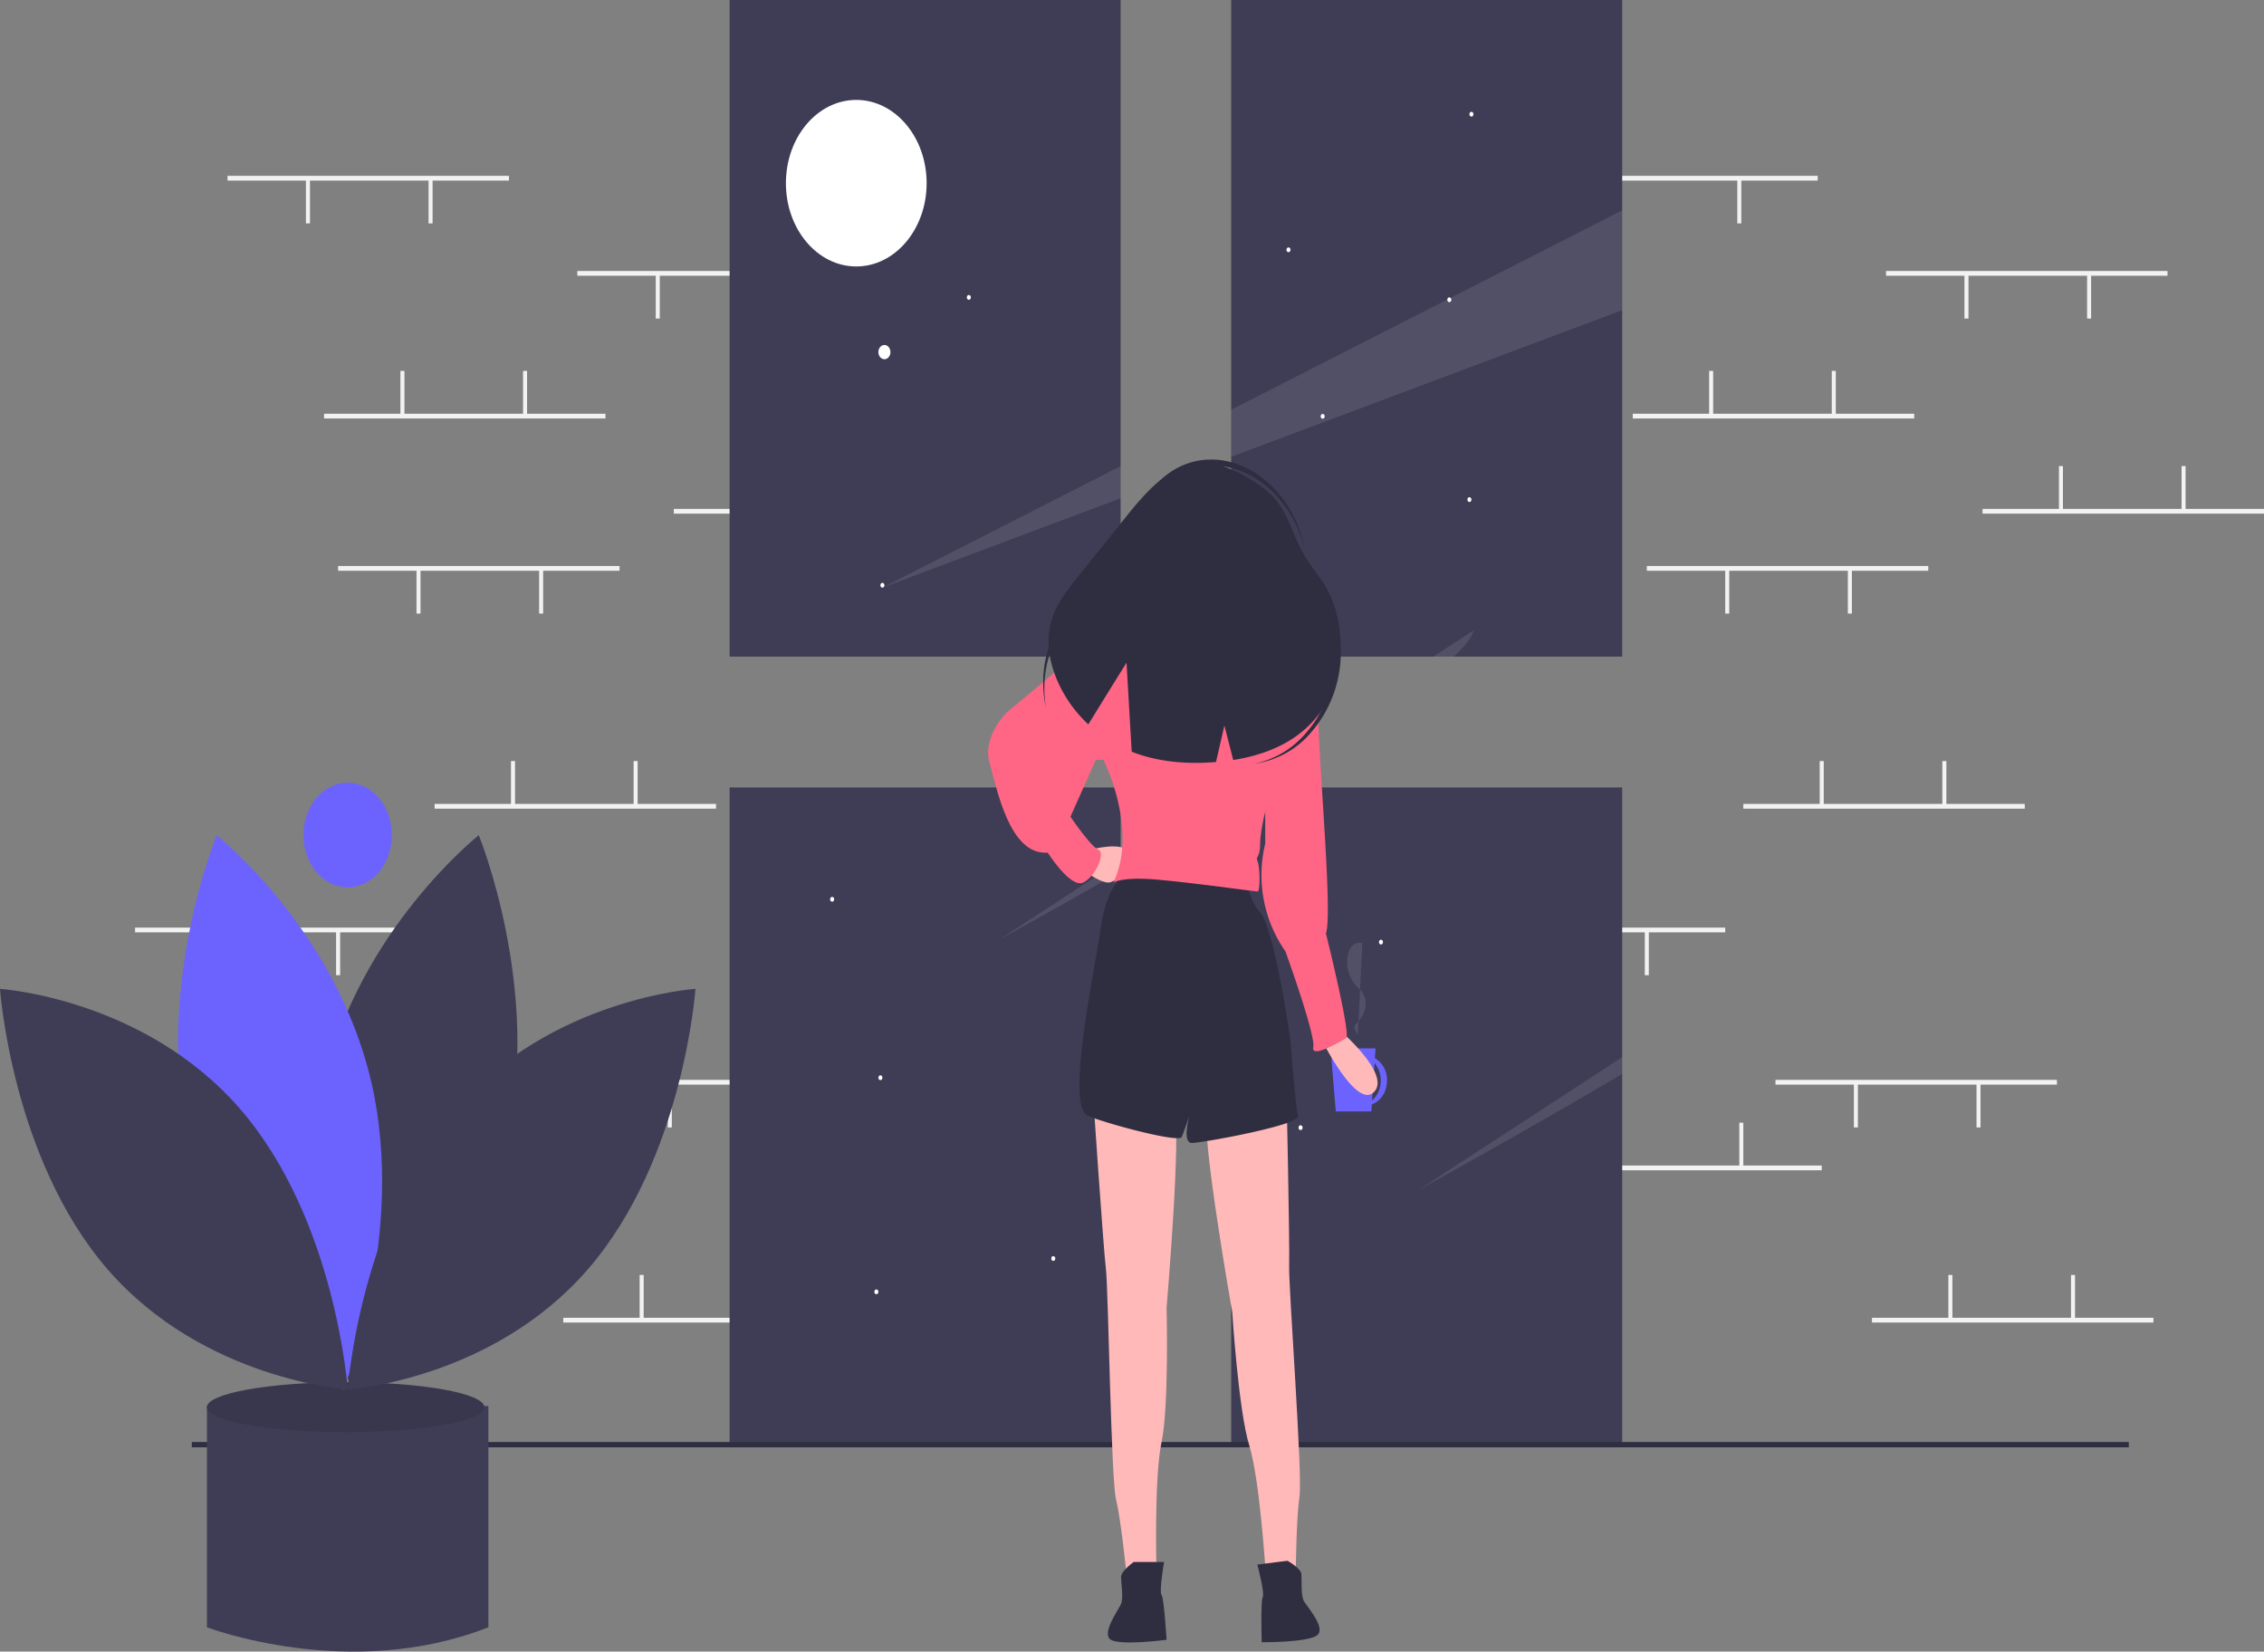 <svg id="undraw_back_home_nl5c" xmlns="http://www.w3.org/2000/svg" width="875.17" height="638.363" viewBox="0 0 875.17 638.363">
  <rect x="0" y="0" width="875.17" height="638.363" fill="#808080" stroke="none"/>
  <rect id="Rectangle_106" data-name="Rectangle 106" width="108.796" height="1.839" transform="translate(125.257 159.915)" fill="#f2f2f2"/>
  <rect id="Rectangle_107" data-name="Rectangle 107" width="1.554" height="17.011" transform="translate(154.787 143.363)" fill="#f2f2f2"/>
  <rect id="Rectangle_108" data-name="Rectangle 108" width="1.554" height="17.011" transform="translate(202.191 143.363)" fill="#f2f2f2"/>
  <rect id="Rectangle_109" data-name="Rectangle 109" width="108.796" height="1.839" transform="translate(87.955 67.961)" fill="#f2f2f2"/>
  <rect id="Rectangle_110" data-name="Rectangle 110" width="1.554" height="17.011" transform="translate(165.666 69.34)" fill="#f2f2f2"/>
  <rect id="Rectangle_111" data-name="Rectangle 111" width="1.554" height="17.011" transform="translate(118.263 69.34)" fill="#f2f2f2"/>
  <rect id="Rectangle_112" data-name="Rectangle 112" width="108.796" height="1.839" transform="translate(260.474 196.696)" fill="#f2f2f2"/>
  <rect id="Rectangle_113" data-name="Rectangle 113" width="1.554" height="17.011" transform="translate(290.004 180.145)" fill="#f2f2f2"/>
  <rect id="Rectangle_114" data-name="Rectangle 114" width="1.554" height="17.011" transform="translate(337.408 180.145)" fill="#f2f2f2"/>
  <rect id="Rectangle_115" data-name="Rectangle 115" width="108.796" height="1.839" transform="translate(223.173 104.743)" fill="#f2f2f2"/>
  <rect id="Rectangle_116" data-name="Rectangle 116" width="1.554" height="17.011" transform="translate(300.884 106.122)" fill="#f2f2f2"/>
  <rect id="Rectangle_117" data-name="Rectangle 117" width="1.554" height="17.011" transform="translate(253.48 106.122)" fill="#f2f2f2"/>
  <rect id="Rectangle_118" data-name="Rectangle 118" width="108.796" height="1.839" transform="translate(217.733 509.339)" fill="#f2f2f2"/>
  <rect id="Rectangle_119" data-name="Rectangle 119" width="1.554" height="17.011" transform="translate(247.263 492.788)" fill="#f2f2f2"/>
  <rect id="Rectangle_120" data-name="Rectangle 120" width="1.554" height="17.011" transform="translate(294.667 492.788)" fill="#f2f2f2"/>
  <rect id="Rectangle_121" data-name="Rectangle 121" width="108.796" height="1.839" transform="translate(180.432 417.385)" fill="#f2f2f2"/>
  <rect id="Rectangle_122" data-name="Rectangle 122" width="1.554" height="17.011" transform="translate(258.143 418.765)" fill="#f2f2f2"/>
  <rect id="Rectangle_123" data-name="Rectangle 123" width="1.554" height="17.011" transform="translate(210.739 418.765)" fill="#f2f2f2"/>
  <rect id="Rectangle_124" data-name="Rectangle 124" width="108.796" height="1.839" transform="translate(167.998 310.719)" fill="#f2f2f2"/>
  <rect id="Rectangle_125" data-name="Rectangle 125" width="1.554" height="17.011" transform="translate(197.528 294.167)" fill="#f2f2f2"/>
  <rect id="Rectangle_126" data-name="Rectangle 126" width="1.554" height="17.011" transform="translate(244.932 294.167)" fill="#f2f2f2"/>
  <rect id="Rectangle_127" data-name="Rectangle 127" width="108.796" height="1.839" transform="translate(130.696 218.765)" fill="#f2f2f2"/>
  <rect id="Rectangle_128" data-name="Rectangle 128" width="1.554" height="17.011" transform="translate(208.408 220.145)" fill="#f2f2f2"/>
  <rect id="Rectangle_129" data-name="Rectangle 129" width="1.554" height="17.011" transform="translate(161.004 220.145)" fill="#f2f2f2"/>
  <rect id="Rectangle_130" data-name="Rectangle 130" width="108.796" height="1.839" transform="translate(89.509 450.489)" fill="#f2f2f2"/>
  <rect id="Rectangle_131" data-name="Rectangle 131" width="1.554" height="17.011" transform="translate(119.04 433.937)" fill="#f2f2f2"/>
  <rect id="Rectangle_132" data-name="Rectangle 132" width="1.554" height="17.011" transform="translate(166.443 433.937)" fill="#f2f2f2"/>
  <rect id="Rectangle_133" data-name="Rectangle 133" width="108.796" height="1.839" transform="translate(52.208 358.535)" fill="#f2f2f2"/>
  <rect id="Rectangle_134" data-name="Rectangle 134" width="1.554" height="17.011" transform="translate(129.919 359.914)" fill="#f2f2f2"/>
  <rect id="Rectangle_135" data-name="Rectangle 135" width="1.554" height="17.011" transform="translate(82.515 359.914)" fill="#f2f2f2"/>
  <rect id="Rectangle_136" data-name="Rectangle 136" width="108.796" height="1.839" transform="translate(631.157 159.915)" fill="#f2f2f2"/>
  <rect id="Rectangle_137" data-name="Rectangle 137" width="1.554" height="17.011" transform="translate(660.687 143.363)" fill="#f2f2f2"/>
  <rect id="Rectangle_138" data-name="Rectangle 138" width="1.554" height="17.011" transform="translate(708.091 143.363)" fill="#f2f2f2"/>
  <rect id="Rectangle_139" data-name="Rectangle 139" width="108.796" height="1.839" transform="translate(593.855 67.961)" fill="#f2f2f2"/>
  <rect id="Rectangle_140" data-name="Rectangle 140" width="1.554" height="17.011" transform="translate(671.567 69.34)" fill="#f2f2f2"/>
  <rect id="Rectangle_141" data-name="Rectangle 141" width="1.554" height="17.011" transform="translate(624.163 69.34)" fill="#f2f2f2"/>
  <rect id="Rectangle_142" data-name="Rectangle 142" width="108.796" height="1.839" transform="translate(766.374 196.696)" fill="#f2f2f2"/>
  <rect id="Rectangle_143" data-name="Rectangle 143" width="1.554" height="17.011" transform="translate(795.903 180.145)" fill="#f2f2f2"/>
  <rect id="Rectangle_144" data-name="Rectangle 144" width="1.554" height="17.011" transform="translate(843.307 180.145)" fill="#f2f2f2"/>
  <rect id="Rectangle_145" data-name="Rectangle 145" width="108.796" height="1.839" transform="translate(729.073 104.743)" fill="#f2f2f2"/>
  <rect id="Rectangle_146" data-name="Rectangle 146" width="1.554" height="17.011" transform="translate(806.783 106.122)" fill="#f2f2f2"/>
  <rect id="Rectangle_147" data-name="Rectangle 147" width="1.554" height="17.011" transform="translate(759.38 106.122)" fill="#f2f2f2"/>
  <rect id="Rectangle_148" data-name="Rectangle 148" width="108.796" height="1.839" transform="translate(723.633 509.339)" fill="#f2f2f2"/>
  <rect id="Rectangle_149" data-name="Rectangle 149" width="1.554" height="17.011" transform="translate(753.163 492.788)" fill="#f2f2f2"/>
  <rect id="Rectangle_150" data-name="Rectangle 150" width="1.554" height="17.011" transform="translate(800.566 492.788)" fill="#f2f2f2"/>
  <rect id="Rectangle_151" data-name="Rectangle 151" width="108.796" height="1.839" transform="translate(686.332 417.385)" fill="#f2f2f2"/>
  <rect id="Rectangle_152" data-name="Rectangle 152" width="1.554" height="17.011" transform="translate(764.043 418.765)" fill="#f2f2f2"/>
  <rect id="Rectangle_153" data-name="Rectangle 153" width="1.554" height="17.011" transform="translate(716.639 418.765)" fill="#f2f2f2"/>
  <rect id="Rectangle_154" data-name="Rectangle 154" width="108.796" height="1.839" transform="translate(673.898 310.719)" fill="#f2f2f2"/>
  <rect id="Rectangle_155" data-name="Rectangle 155" width="1.554" height="17.011" transform="translate(703.428 294.167)" fill="#f2f2f2"/>
  <rect id="Rectangle_156" data-name="Rectangle 156" width="1.554" height="17.011" transform="translate(750.832 294.167)" fill="#f2f2f2"/>
  <rect id="Rectangle_157" data-name="Rectangle 157" width="108.796" height="1.839" transform="translate(636.596 218.765)" fill="#f2f2f2"/>
  <rect id="Rectangle_158" data-name="Rectangle 158" width="1.554" height="17.011" transform="translate(714.308 220.145)" fill="#f2f2f2"/>
  <rect id="Rectangle_159" data-name="Rectangle 159" width="1.554" height="17.011" transform="translate(666.904 220.145)" fill="#f2f2f2"/>
  <rect id="Rectangle_160" data-name="Rectangle 160" width="108.796" height="1.839" transform="translate(595.41 450.489)" fill="#f2f2f2"/>
  <rect id="Rectangle_161" data-name="Rectangle 161" width="1.554" height="17.011" transform="translate(624.94 433.937)" fill="#f2f2f2"/>
  <rect id="Rectangle_162" data-name="Rectangle 162" width="1.554" height="17.011" transform="translate(672.344 433.937)" fill="#f2f2f2"/>
  <rect id="Rectangle_163" data-name="Rectangle 163" width="108.796" height="1.839" transform="translate(558.108 358.535)" fill="#f2f2f2"/>
  <rect id="Rectangle_164" data-name="Rectangle 164" width="1.554" height="17.011" transform="translate(635.819 359.914)" fill="#f2f2f2"/>
  <rect id="Rectangle_165" data-name="Rectangle 165" width="1.554" height="17.011" transform="translate(588.416 359.914)" fill="#f2f2f2"/>
  <rect id="Rectangle_166" data-name="Rectangle 166" width="151.148" height="253.792" transform="translate(282.04)" fill="#3f3d56"/>
  <rect id="Rectangle_167" data-name="Rectangle 167" width="151.148" height="253.792" transform="translate(475.93 304.367)" fill="#3f3d56"/>
  <rect id="Rectangle_168" data-name="Rectangle 168" width="151.148" height="253.792" transform="translate(475.93)" fill="#3f3d56"/>
  <rect id="Rectangle_169" data-name="Rectangle 169" width="151.148" height="253.792" transform="translate(282.04 304.367)" fill="#3f3d56"/>
  <rect id="Rectangle_170" data-name="Rectangle 170" width="748.756" height="2.06" transform="translate(74.155 557.36)" fill="#2f2e41"/>
  <path id="Path_248" data-name="Path 248" d="M148.391,693.889h-8.548v85.517s55.175,21.15,108.8,0V693.889Z" transform="translate(-59.852 -150.442)" fill="#3f3d56"/>
  <ellipse id="Ellipse_53" data-name="Ellipse 53" cx="53.621" cy="9.655" rx="53.621" ry="9.655" transform="translate(79.991 534.251)" fill="#3f3d56"/>
  <ellipse id="Ellipse_54" data-name="Ellipse 54" cx="53.621" cy="9.655" rx="53.621" ry="9.655" transform="translate(79.991 534.251)" opacity="0.1"/>
  <path id="Path_249" data-name="Path 249" d="M267.592,572.41c-13.527,59.167-59.859,95.811-59.859,95.811s-24.4-59.285-10.874-118.453,59.859-95.811,59.859-95.811S281.118,513.242,267.592,572.41Z" transform="translate(-71.649 -131.137)" fill="#3f3d56"/>
  <path id="Path_250" data-name="Path 250" d="M129.529,572.41c13.527,59.167,59.859,95.811,59.859,95.811s24.4-59.285,10.874-118.453S140.4,453.957,140.4,453.957,116,513.242,129.529,572.41Z" transform="translate(-56.642 -131.137)" fill="#6c63ff"/>
  <path id="Path_251" data-name="Path 251" d="M129.672,564.891c37.118,42.755,41.651,108.479,41.651,108.479s-55.646-3.6-92.763-46.35S36.909,518.541,36.909,518.541,92.555,522.136,129.672,564.891Z" transform="translate(-36.909 -136.333)" fill="#3f3d56"/>
  <path id="Path_252" data-name="Path 252" d="M251.527,564.891c-37.118,42.755-41.651,108.479-41.651,108.479s55.646-3.6,92.763-46.35,41.652-108.479,41.652-108.479S288.645,522.136,251.527,564.891Z" transform="translate(-75.461 -136.333)" fill="#3f3d56"/>
  <ellipse id="Ellipse_55" data-name="Ellipse 55" cx="17.096" cy="20.23" rx="17.096" ry="20.23" transform="translate(117.293 302.528)" fill="#6c63ff"/>
  <ellipse id="Ellipse_56" data-name="Ellipse 56" cx="2.331" cy="2.759" rx="2.331" ry="2.759" transform="translate(339.547 133.333)" fill="#fff"/>
  <ellipse id="Ellipse_57" data-name="Ellipse 57" cx="27.199" cy="32.184" rx="27.199" ry="32.184" transform="translate(303.8 38.621)" fill="#fff"/>
  <ellipse id="Ellipse_58" data-name="Ellipse 58" cx="0.777" cy="0.92" rx="0.777" ry="0.92" transform="translate(373.74 114.023)" fill="#fff"/>
  <ellipse id="Ellipse_59" data-name="Ellipse 59" cx="0.777" cy="0.92" rx="0.777" ry="0.92" transform="translate(510.512 160)" fill="#fff"/>
  <ellipse id="Ellipse_60" data-name="Ellipse 60" cx="0.777" cy="0.92" rx="0.777" ry="0.92" transform="translate(501.963 434.941)" fill="#fff"/>
  <ellipse id="Ellipse_61" data-name="Ellipse 61" cx="0.777" cy="0.92" rx="0.777" ry="0.92" transform="translate(337.993 498.389)" fill="#fff"/>
  <ellipse id="Ellipse_62" data-name="Ellipse 62" cx="0.777" cy="0.92" rx="0.777" ry="0.92" transform="translate(567.241 192.183)" fill="#fff"/>
  <ellipse id="Ellipse_63" data-name="Ellipse 63" cx="0.777" cy="0.92" rx="0.777" ry="0.92" transform="translate(559.47 114.942)" fill="#fff"/>
  <ellipse id="Ellipse_64" data-name="Ellipse 64" cx="0.777" cy="0.92" rx="0.777" ry="0.92" transform="translate(533.048 363.217)" fill="#fff"/>
  <ellipse id="Ellipse_65" data-name="Ellipse 65" cx="0.777" cy="0.92" rx="0.777" ry="0.92" transform="translate(491.084 225.287)" fill="#fff"/>
  <ellipse id="Ellipse_66" data-name="Ellipse 66" cx="0.777" cy="0.92" rx="0.777" ry="0.92" transform="translate(497.301 95.632)" fill="#fff"/>
  <ellipse id="Ellipse_67" data-name="Ellipse 67" cx="0.777" cy="0.92" rx="0.777" ry="0.92" transform="translate(568.018 43.218)" fill="#fff"/>
  <ellipse id="Ellipse_68" data-name="Ellipse 68" cx="0.777" cy="0.92" rx="0.777" ry="0.92" transform="translate(339.547 415.631)" fill="#fff"/>
  <ellipse id="Ellipse_69" data-name="Ellipse 69" cx="0.777" cy="0.92" rx="0.777" ry="0.92" transform="translate(406.379 485.516)" fill="#fff"/>
  <ellipse id="Ellipse_70" data-name="Ellipse 70" cx="0.777" cy="0.92" rx="0.777" ry="0.92" transform="translate(320.896 346.666)" fill="#fff"/>
  <ellipse id="Ellipse_71" data-name="Ellipse 71" cx="0.777" cy="0.92" rx="0.777" ry="0.92" transform="translate(340.324 225.287)" fill="#fff"/>
  <path id="Path_253" data-name="Path 253" d="M438.934,242.891l92.088-46.961v12.432Z" transform="translate(-97.833 -15.765)" fill="#fff" opacity="0.1"/>
  <path id="Path_254" data-name="Path 254" d="M763.582,88.41V127l-151.148,56.68v-18.2Z" transform="translate(-136.504 -7.114)" fill="#fff" opacity="0.1"/>
  <path id="Path_255" data-name="Path 255" d="M533.883,495.189l46.984-30.63v4.257C554.593,483.869,534.8,494.692,533.883,495.189Z" transform="translate(-147.678 -131.99)" fill="#fff" opacity="0.1"/>
  <path id="Path_256" data-name="Path 256" d="M649.871,433.889h11.851q-6.166,3.766-12.379,7.476v-7.126Z" transform="translate(-173.413 -129.522)" fill="#fff" opacity="0.1"/>
  <path id="Path_257" data-name="Path 257" d="M765.392,367.889c-.358,2.437-3.07,5.894-7.585,10.115h-7.934Z" transform="translate(-195.82 -124.211)" fill="#fff" opacity="0.1"/>
  <path id="Path_258" data-name="Path 258" d="M821.34,547.249v6.492c-40.348,23.825-77.206,43.972-78.457,44.653Z" transform="translate(-194.262 -138.643)" fill="#fff" opacity="0.1"/>
  <path id="Path_259" data-name="Path 259" d="M720.589,555.989a9.789,9.789,0,0,0-4.691-8.668l.249-3.756H698.782l2.019,24.369h13.73l.183-2.758C718.188,564.013,720.587,560.261,720.589,555.989Zm-5.778,7.734.962-14.509a10.56,10.56,0,0,1,2.369,7.519A10.03,10.03,0,0,1,714.81,563.722Z" transform="translate(-184.432 -138.347)" fill="#6c63ff"/>
  <path id="right_hand" data-name="right hand" d="M700.79,535.506s20.532,17.353,13.688,24.294-20.532-20.823-20.532-20.823Z" transform="translate(-183.354 -137.698)" fill="#ffb9b9"/>
  <path id="left_leg" data-name="left leg" d="M580.717,564.287s3.911,57.843,4.888,65.942,1.955,80.981,3.911,89.079,3.911,27.764,3.911,27.764h11.732s-.978-35.863,1.955-49.745,1.955-52.059,1.955-52.059,5.866-68.255,2.933-77.51S580.717,564.287,580.717,564.287Z" transform="translate(-158.117 -139.87)" fill="#ffb9b9"/>
  <path id="left_shoe" data-name="left shoe" d="M597.98,759.448s-4.888,3.471-4.888,5.784.978,8.1,0,10.412-7.821,11.569-3.911,13.883,21.509,0,21.509,0-.978-16.2-1.955-17.353.978-12.726.978-12.726Z" transform="translate(-159.737 -155.717)" fill="#2f2e41"/>
  <path id="right_leg" data-name="right leg" d="M667.984,562.881s1.242,58.01.988,66.184,5.239,80.776,4.013,89.072-1.426,28.1-1.426,28.1l-11.667,1.457s-2.209-35.786-6.357-49.228-6.563-51.529-6.563-51.529-11.888-67.15-9.793-76.718S667.984,562.881,667.984,562.881Z" transform="translate(-170.646 -139.883)" fill="#ffb9b9"/>
  <path id="right_shoe" data-name="right shoe" d="M674,758.942s5.169,2.844,5.375,5.145-.254,8.175.924,10.354,8.8,10.533,5.121,13.32-21.39,2.672-21.39,2.672-.464-16.228.405-17.5-2.1-12.534-2.1-12.534Z" transform="translate(-176.307 -155.676)" fill="#2f2e41"/>
  <path id="pants" d="M592.871,470.085s-7.822,1.157-10.755,20.824-13.688,69.412-4.888,72.883,35.2,10.412,36.174,8.1,2.933-8.1,2.933-8.1-2.933,10.412.977,10.412,42.04-6.941,41.063-10.412-2.933-28.922-2.933-28.922-5.866-42.8-11.732-49.745a20.981,20.981,0,0,1-4.888-15.039Z" transform="translate(-156.583 -132.434)" fill="#2f2e41"/>
  <path id="left_hand" data-name="left hand" d="M579.179,459.911s12.71-3.471,14.665,1.157-4.888,11.569-7.821,11.569-7.822-3.471-7.822-3.471Z" transform="translate(-157.556 -131.515)" fill="#ffb9b9"/>
  <ellipse id="head" cx="17.598" cy="20.824" rx="17.598" ry="20.824" transform="translate(449.021 186.897)" fill="#ffb9b9"/>
  <path id="neck" d="M622.471,343.891s-2.1,18.486-4.057,18.486,14.665,10.412,14.665,10.412l12.71-2.314,3.911-6.941s-6.065-11.147-6.065-20.4S622.471,343.891,622.471,343.891Z" transform="translate(-166.483 -121.904)" fill="#ffb9b9"/>
  <path id="upper_body" data-name="upper body" d="M618.991,364.2s-2.933-2.314-3.911-2.314h-7.821c-.978,0-13.688,3.471-13.688,3.471l-7.821,52.059s13.688,26.608,3.911,47.432c0,0,2.933-2.314,16.621-1.157s38.13,4.628,39.107,4.628.978-9.255,0-11.569.978-1.157.978-6.941,2.933-16.2,2.933-16.2l13.688-59s-17.6-11.569-20.531-10.412-11.732,4.627-13.688,3.471S618.991,364.2,618.991,364.2Z" transform="translate(-159.239 -123.729)" fill="#ff6584"/>
  <path id="left_arm" data-name="left arm" d="M583.728,366.813l-2.933-1.157s-5.866-1.157-12.71,5.784-32.263,27.765-32.263,27.765-9.777,9.255-6.844,19.667,7.822,35.863,22.487,34.706c0,0,8.8,13.882,13.688,11.569s8.8-11.569,5.866-12.726S560.264,439.7,560.264,439.7l9.777-21.981h2.933l10.755-6.941Z" transform="translate(-146.462 -124.026)" fill="#ff6584"/>
  <path id="right_arm" data-name="right arm" d="M672.692,374.47l7.821,1.157s6.844,3.471,5.866,18.51,5.866,83.295,2.933,91.393c0,0,9.777,39.334,7.822,40.49s-13.687,8.1-12.71,3.471-10.755-37.02-10.755-37.02a51.53,51.53,0,0,1-7.821-41.647V431.156Z" transform="translate(-176.766 -124.741)" fill="#ff6584"/>
  <path id="Path_260" data-name="Path 260" d="M665.407,344.957c-2.181-3.65-4.865-6.84-7.166-10.384-5.307-8.173-7.143-19.062-14.265-25.33-7.047-6.2-18.23-12.305-27.049-11.816-11.622.644-20.841,11.313-28.853,21.3L569.707,341.61c-4.429,5.519-9.022,11.378-10.618,18.751-1.534,7.086-.037,14.7,2.772,21.215a50.561,50.561,0,0,0,12,16.952c6.148-10.018,14.762-23.85,14.762-23.85l2.005,34.406c10.417,4.085,21.606,4.888,32.583,3.985l3.251-14.107,3.413,13.326c13.118-2.058,26.3-7.417,34.417-19.53C673.27,379.367,673.747,358.915,665.407,344.957Z" transform="translate(-153.159 -118.54)" fill="#2f2e41"/>
  <path id="Path_261" data-name="Path 261" d="M601.5,341.375c-1.814-10.779.146-21.947,6.24-30.5,11.258-15.8,32.334-16.688,47.074-1.982a45.452,45.452,0,0,1,12.083,22.369,45.689,45.689,0,0,0-12.545-24.736c-14.74-14.705-35.816-13.818-47.074,1.982C600.731,317.69,598.953,329.883,601.5,341.375Z" transform="translate(-162.501 -118.431)" fill="#2f2e41"/>
  <path id="Path_262" data-name="Path 262" d="M556.929,396.67c-1.814-10.779.146-21.947,6.24-30.5,11.258-15.8,32.334-16.688,47.074-1.982a45.453,45.453,0,0,1,12.083,22.369,45.693,45.693,0,0,0-12.545-24.737c-14.74-14.705-35.816-13.818-47.074,1.982C556.165,372.985,554.388,385.179,556.929,396.67Z" transform="translate(-152.567 -122.88)" fill="#2f2e41"/>
  <path id="Path_263" data-name="Path 263" d="M658.32,339.011a27.728,27.728,0,0,1,25.037,10.346c12.182,14.81,10.856,39.715-2.961,55.627a35.449,35.449,0,0,1-20,12.029,34.871,34.871,0,0,0,22.037-12.34c13.817-15.912,15.142-40.817,2.961-55.627A27.736,27.736,0,0,0,658.32,339.011Z" transform="translate(-175.414 -121.847)" fill="#2f2e41"/>
  <path id="Path_264" data-name="Path 264" d="M712.9,499.282a4.258,4.258,0,0,0-4.811,2.237,8.166,8.166,0,0,0-.777,2.268,13.859,13.859,0,0,0,3.34,12.163,21.513,21.513,0,0,1,2.137,2.146,8.219,8.219,0,0,1,1.177,6.472,11.158,11.158,0,0,1-3.207,5.612,2.957,2.957,0,0,0-.788,1c-.526,1.331.83,2.6,1.175,4.009" transform="translate(-186.274 -134.772)" fill="#fff" opacity="0.1"/>
</svg>
